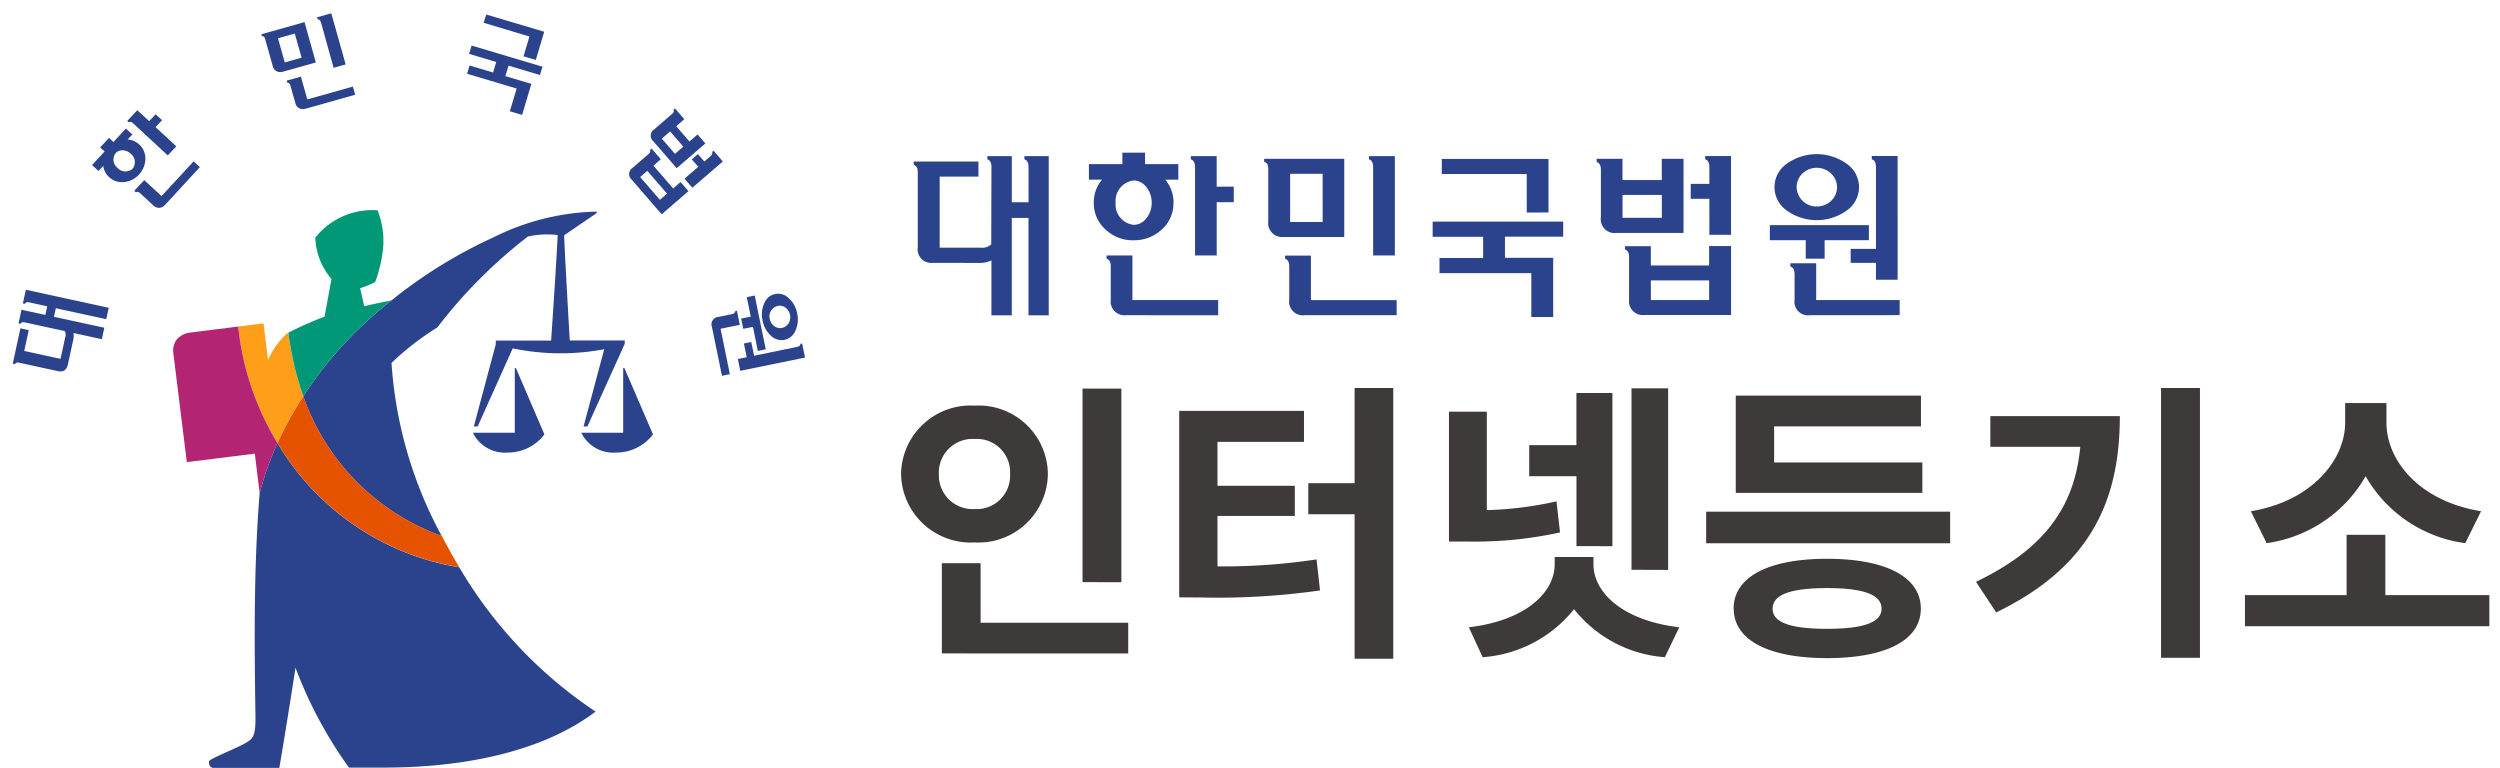 <svg xmlns="http://www.w3.org/2000/svg" width="116.092" height="35.657" viewBox="0 0 116.092 35.657">
    <defs>
        <style>
            .cls-1{fill:#2b428c;stroke:transparent;stroke-miterlimit:10}
        </style>
    </defs>
    <g id="img_logo" transform="translate(.592 .617)">
        <g id="symbol">
            <g id="그룹_2741" transform="translate(7.448 9.138)">
                <path id="합치기_54" d="M.015 8.618A.23.23 0 0 0 0 8.571a18.332 18.332 0 0 1 4.1-4.45 22.233 22.233 0 0 1 4.736-2.927A11.264 11.264 0 0 1 13.574 0h.054v.067L12.114 1.1c.058 1.381.263 4.884.263 4.884h2.553v.153l-1.735 3.84h-.178l.96-3.587a10.932 10.932 0 0 1-4.249-.039L8.1 9.977h-.178l1.019-3.815v-.174h2.57s.244-3.531.305-4.9a4.118 4.118 0 0 0-1.388.071 22.961 22.961 0 0 0-4.2 4.218A13.026 13.026 0 0 0 4.1 7.025a19.5 19.5 0 0 0 2.331 8.039A10.61 10.61 0 0 1 .015 8.618zm12.9 1.651h1.943v-3h.058l1.326 3.076a2.138 2.138 0 0 1-1.707.843 1.656 1.656 0 0 1-1.624-.919zm-5.033 0h1.942v-3h.054l1.322 3.077a2.141 2.141 0 0 1-1.707.843 1.653 1.653 0 0 1-1.615-.92z" class="cls-1" transform="translate(6.041 .072)"/>
                <path id="패스_2414" fill="#2b428c" d="M61.622 164.4l-.07-.114c-.009-.016-.018-.03-.026-.047a14.2 14.2 0 0 0-.831 2.332c-.269 3.369-.249 6.711-.193 10.367.016.989-.162 1.049-.483 1.242s-1.63.721-1.664.819.009.3.168.322h3.087c.335-1.951.752-4.652.752-4.652a19.713 19.713 0 0 0 2.482 4.638h1.636c3.855 0 7.434-.792 9.815-2.6a20.528 20.528 0 0 1-6.329-6.7 12.077 12.077 0 0 1-8.344-5.607z" transform="translate(-56.679 -153.418)"/>
                <path id="패스_2415" fill="#ff9e18" d="M62.066 162.035a16.68 16.68 0 0 1 1.194-2.177 14.247 14.247 0 0 1-.692-2.95l-.071.041a3.723 3.723 0 0 0-.874 1.227l-.209-1.7-1.171.145c.015.158.034.314.056.473a12.854 12.854 0 0 0 1.767 4.941z" transform="translate(-57.218 -151.214)"/>
                <path id="패스_2416" fill="#e65300" d="M64 161.245a.432.432 0 0 0-.015-.047 16.678 16.678 0 0 0-1.194 2.177l.026.047.07.115a12.077 12.077 0 0 0 8.343 5.6q-.416-.687-.776-1.383a.74.74 0 0 0-.034-.067 10.61 10.61 0 0 1-6.42-6.442z" transform="translate(-57.941 -152.554)"/>
                <path id="패스_2417" fill="#009877" d="M68.278 153.318c-.492.1-1.031.212-1.264.277l-.191-.841a4.14 4.14 0 0 0 .7-.286 6.464 6.464 0 0 0 .329-1.271 3.863 3.863 0 0 0-.22-2.06 3.368 3.368 0 0 0-2.891 1.27 3.114 3.114 0 0 0 .751 1.92l-.321 1.748a16.19 16.19 0 0 0-1.665.736.051.051 0 0 0-.015.008 14.247 14.247 0 0 0 .692 2.95 18.3 18.3 0 0 1 4.095-4.451z" transform="translate(-58.14 -149.126)"/>
                <path id="패스_2419" fill="#b32572" d="M60.036 164.424a14.2 14.2 0 0 1 .831-2.332 12.854 12.854 0 0 1-1.767-4.938c-.022-.158-.041-.314-.056-.473l-2.239.281a.977.977 0 0 0-.615.314.872.872 0 0 0-.167.6l.632 5.1 3.157-.392.223 1.814z" transform="translate(-56.019 -151.272)"/>
            </g>
            <path id="합치기_53" d="M32.468 14.566a.343.343 0 0 1 .3-.465l.611-.126c.143-.03.159-.083.174-.138v-.008c.01 0 .06-.013.075-.016l.134.654-.893.183.431 2.108-.366.076zM2.092 16.615l-1.784-.387c-.136-.029-.167.01-.2.052l-.01.013L0 16.27l.357-1.641.387.084-.211.968 1.685.366c.005-.015.222-1.016.222-1.016a.351.351 0 0 0-.023-.274l-1.842-.4c-.138-.032-.169.006-.206.05l-.008.011-.093-.018.138-.634 1.109.24c0-.015.084-.382.088-.4l-.827-.18c-.136-.029-.166.008-.2.052l-.01.011-.096-.017.139-.634 3.849.837-.117.529S2.014 13.7 2 13.695c0 .014-.082.384-.088.4.012 0 2.34.508 2.34.508l-.114.531-1.315-.286v.018a.754.754 0 0 1-.005.259l-.257 1.181c-.047.215-.161.326-.346.326a.591.591 0 0 1-.123-.017zm31.581-.56l.41-.084-.13-.638c.019 0 .32-.065.34-.069l.132.638 1.98-.407c.145-.029.16-.083.176-.139v-.006l.074-.017c.006.023.132.632.137.654l-3.009.617zm.7-1.494s-.431.089-.452.092c0-.021-.092-.454-.1-.474l.451-.092-.187-.906c.021 0 .35-.071.372-.076 0 .023.506 2.477.511 2.5-.021 0-.348.073-.369.076zm.837.413a1.247 1.247 0 0 1-.39-.711 1.234 1.234 0 0 1 .079-.8.69.69 0 0 1 1.135-.233 1.24 1.24 0 0 1 .39.7 1.263 1.263 0 0 1-.078.808.709.709 0 0 1-.51.427.688.688 0 0 1-.132.013.738.738 0 0 1-.498-.204zm.309-1.383a.5.5 0 0 0-.366.606.538.538 0 0 0 .22.338.46.46 0 0 0 .351.076.466.466 0 0 0 .3-.211.546.546 0 0 0 .07-.4.552.552 0 0 0-.222-.34.467.467 0 0 0-.261-.082.427.427 0 0 0-.097.013zm-6.777-5.866a.338.338 0 0 1 .032-.539l.744-.645c.1-.087.089-.132.078-.184v-.015l.068-.058.429.493-.342.3.918 1.058.342-.3.366.423-1.242 1.075s-1.249-1.438-1.393-1.608zm.393-.12l.918 1.057.332-.287-.918-1.059zM6.516 8.911l-.589-.545c-.1-.094-.149-.079-.2-.058h-.014l-.073-.06.467-.5s.8.733.8.743C6.922 8.478 8.4 6.875 8.4 6.875l.289.269-1.606 1.742a.415.415 0 0 1-.293.151.409.409 0 0 1-.274-.126zM31.194 7.68l.64-.553-.3-.343.282-.244.3.343.283-.244c.1-.088.091-.133.078-.184V6.44l.068-.058.429.5L31.559 8.1zM4.48 7.613a.847.847 0 0 1-.277-.53l-.222.24-.3-.274s.573-.62.585-.631l-.207-.19.411-.443s.195.182.207.191l.578-.623.3.275-.219.234a.879.879 0 0 1 .823.905 1.112 1.112 0 0 1-.993 1.073h-.095a.85.85 0 0 1-.591-.227zm.3-1.124a.5.5 0 0 0 .088.695.5.5 0 0 0 .7.032.5.5 0 0 0-.085-.693.587.587 0 0 0-.392-.161.413.413 0 0 0-.307.128zm24.96-.55a.341.341 0 0 1 .037-.539l.833-.722c.1-.088.091-.133.077-.186v-.013l.068-.06.429.5-.375.327.614.708.377-.327.363.418-1.331 1.147-1.088-1.253zm.4-.118l.613.706.388-.335-.615-.707zM5.6 5.119c-.1-.094-.151-.079-.2-.06h-.015L5.317 5l.467-.5s.537.5.55.51l.3-.321.3.275-.3.321c.01.012.96.892.96.892L7.2 6.6zm17.483-.57l.317-1.055-2.3-.685.113-.385 1.093.325.146-.488-1.262-.376.117-.387 3.293.982-.117.385-1.461-.435-.146.488 1.206.359-.429 1.442zm-9.964-.4c-.1-.346-.22-.774-.22-.774-.037-.136-.086-.146-.139-.157h-.016l-.025-.09.662-.186s.292 1.041.3 1.056c.012 0 2.114-.594 2.114-.594l.107.379-2.282.643a.57.57 0 0 1-.156.024.342.342 0 0 1-.342-.303zm-1.05-1.719l-.342-1.209c-.029-.112-.062-.154-.115-.155h-.04l-.023-.093 2-.563.526 1.873s-1.276.361-1.509.424a.545.545 0 0 1-.15.023.349.349 0 0 1-.347-.3zm.249-1.269c0 .013.311 1.107.313 1.12.015 0 .768-.214.78-.219 0-.015-.31-1.106-.314-1.12zm2-.724C14.273.3 14.226.292 14.171.28h-.016L14.13.186 14.792 0l.667 2.375-.56.157zM23.718 2l.276-.924c-.014 0-2.125-.634-2.125-.634l.117-.385 2.693.8-.39 1.308z" class="cls-1"/>
        </g>
        <g id="type" transform="translate(41.251 6.472)">
            <path id="합치기_56" fill="#3e3a39" stroke="rgba(0,0,0,0)" stroke-miterlimit="10" d="M21.06 12.57V5.863h-2.15V4.42h2.15V0h1.795v12.57zm17.6-2.326C38.665 8.761 40.3 7.93 43 7.93s4.354.83 4.354 2.313-1.646 2.3-4.354 2.3-4.335-.831-4.335-2.299zm1.809 0c0 .653.858.938 2.529.938s2.532-.285 2.532-.938-.853-.953-2.53-.953-2.526.298-2.526.953zm18.04 2.284V0h1.807v12.528zM31.251 10.27a5.977 5.977 0 0 1-4.245 2.23l-.64-1.389c2.721-.326 3.986-1.672 3.986-2.924v-.34h1.8v.34c0 1.252 1.265 2.6 3.986 2.924l-.672 1.389a5.931 5.931 0 0 1-4.215-2.23zM1.893 12.325V8.134h1.8V10.9h6.855v1.428zm60.512-1.265V9.617h4.72v-2.8h1.8v2.8h4.829v1.443zM49.916 9c3.2-1.537 4.583-3.5 4.842-6.269h-4.176V1.306h6.013c0 3.836-1.293 6.965-5.741 9.114zm-37 .721V1.062h5.794V2.5h-4.017v2.04h3.591v1.4h-3.591v2.344a29.208 29.208 0 0 0 4.6-.325l.162 1.441a33.574 33.574 0 0 1-5.524.327zm-4.49-.707V.028h1.804v8.991zm25.493-.573V.015h1.7v8.432zm-2.556-1.1V4.095h-2.194V2.654h2.191V.231h1.672v7.115zm36.65-3.251a6.287 6.287 0 0 1-4.6 3.114l-.734-1.482c2.83-.462 4.38-2.382 4.38-4.122V.7h1.917v.9c0 1.781 1.539 3.66 4.394 4.122l-.734 1.482a6.276 6.276 0 0 1-4.627-3.109zM37.386 7.209V5.741h11.33v1.468zM0 4A3.227 3.227 0 0 1 3.416.818 3.215 3.215 0 0 1 6.817 4a3.223 3.223 0 0 1-3.4 3.171A3.236 3.236 0 0 1 0 4zm1.755 0a1.568 1.568 0 0 0 1.661 1.62A1.55 1.55 0 0 0 5.062 4a1.546 1.546 0 0 0-1.646-1.633A1.564 1.564 0 0 0 1.755 4zm23.687 3.128V1.1H27.2v4.57a16.549 16.549 0 0 0 3.236-.407l.164 1.443a18.312 18.312 0 0 1-4.311.422zM38.76 4.869V.353h8.6v1.43h-6.818v1.673h6.883v1.413z" transform="translate(0 10.929)"/>
            <path id="합치기_55" d="M28.68 7.632V5.593h-4.264v-.7h2.026v-.986h-2.344V3.2h6.062v.7h-2.705v.983h2.24v2.749zM5.33 7.554V3.031h-.776v4.523h-.945v-2.55l-.058.025a1.212 1.212 0 0 1-.455.092L.9 5.116a.634.634 0 0 1-.712-.73V.941C.195.667.105.618.013.567L0 .56V.413h3.006v.7h-1.8v3.3h1.9a.648.648 0 0 0 .494-.151L3.61.684c0-.274-.088-.321-.18-.372L3.42.306V.162h1.135v2.143h.777V.687c0-.274-.085-.323-.178-.374L5.14.306V.162h1.13v7.392zm36.287-.005a.632.632 0 0 1-.713-.724V5.659c0-.273-.089-.319-.182-.372l-.014-.006v-.144h1.2v1.709h3.877v.7zm-23.463 0a.638.638 0 0 1-.715-.726V5.304c0-.277-.088-.325-.181-.374l-.014-.007v-.144h1.2v2.068h3.982v.7zm-8.295 0a.643.643 0 0 1-.709-.726V5.3c0-.276-.089-.325-.183-.374l-.011-.007v-.144h1.2v2.07h3.982v.706zM33.22 6.82V4.869c0-.274-.086-.321-.178-.373l-.014-.008v-.143h1.2v.893h2.708v-.9h1.019v3.2h-4.022a.64.64 0 0 1-.713-.718zm1.012.024h2.705v-.913h-2.708zM44.684 5.9v-.782H43.51v-.651h1.174V.684c0-.278-.089-.325-.183-.374L44.489.3V.156h1.2V5.9zm-3.261-.976v-.859h-1.668v-.7h4.6v.7H42.3v.859zm-20.089-.149V.686c0-.276-.088-.322-.18-.374l-.012-.007V.16h1.2v4.615zm-8.27 0V.686c0-.276-.089-.324-.182-.374h-.013V.16h1.2v1.419h.793V2.3h-.792v2.475zm-2.853-.705A1.838 1.838 0 0 1 8.9 3.561a1.626 1.626 0 0 1-.538-1.227 1.614 1.614 0 0 1 .357-1.046l.026-.034h-.609V.532h1.553V0h1.052v.532h1.547v.723h-.608l.027.034a1.615 1.615 0 0 1 .357 1.044 1.636 1.636 0 0 1-.536 1.227 1.855 1.855 0 0 1-1.309.507zm-.835-1.745a.949.949 0 0 0 .839 1.027.737.737 0 0 0 .525-.23 1.129 1.129 0 0 0 .31-.8 1.127 1.127 0 0 0-.311-.8.741.741 0 0 0-.524-.23.952.952 0 0 0-.839 1.033zm7.088.856V.807c0-.193-.024-.321-.143-.361l-.047-.018V.285h3.719v3.63h-2.818a.647.647 0 0 1-.71-.734zm1.015.039h1.51V.981H17.48zm19.468-1.078h-.866v-.693h.866V.686c0-.277-.088-.326-.182-.376L36.754.3V.159h1.2v3.655h-1.006l-.001-1.672zm-4.332 1.585A.636.636 0 0 1 31.91 3V.812c0-.277-.089-.324-.182-.376L31.713.43V.285h1.2v.988h1.825V.285h1.01v3.442zm.3-1.762v1.06h1.825V1.963h-1.823zm7.627.722a1.319 1.319 0 0 1 0-2.171 2.387 2.387 0 0 1 2.783 0 1.317 1.317 0 0 1 0 2.171 2.389 2.389 0 0 1-2.783 0zm.715-1.706A.87.87 0 0 0 41 1.6a.921.921 0 0 0 .94.9.952.952 0 0 0 .678-.277.869.869 0 0 0 .259-.616.881.881 0 0 0-.267-.628.966.966 0 0 0-1.353 0zm-12.791 1.8V.992h-3.944V.29h4.955v2.487z" class="cls-1" transform="translate(.587)"/>
        </g>
    </g>
</svg>
